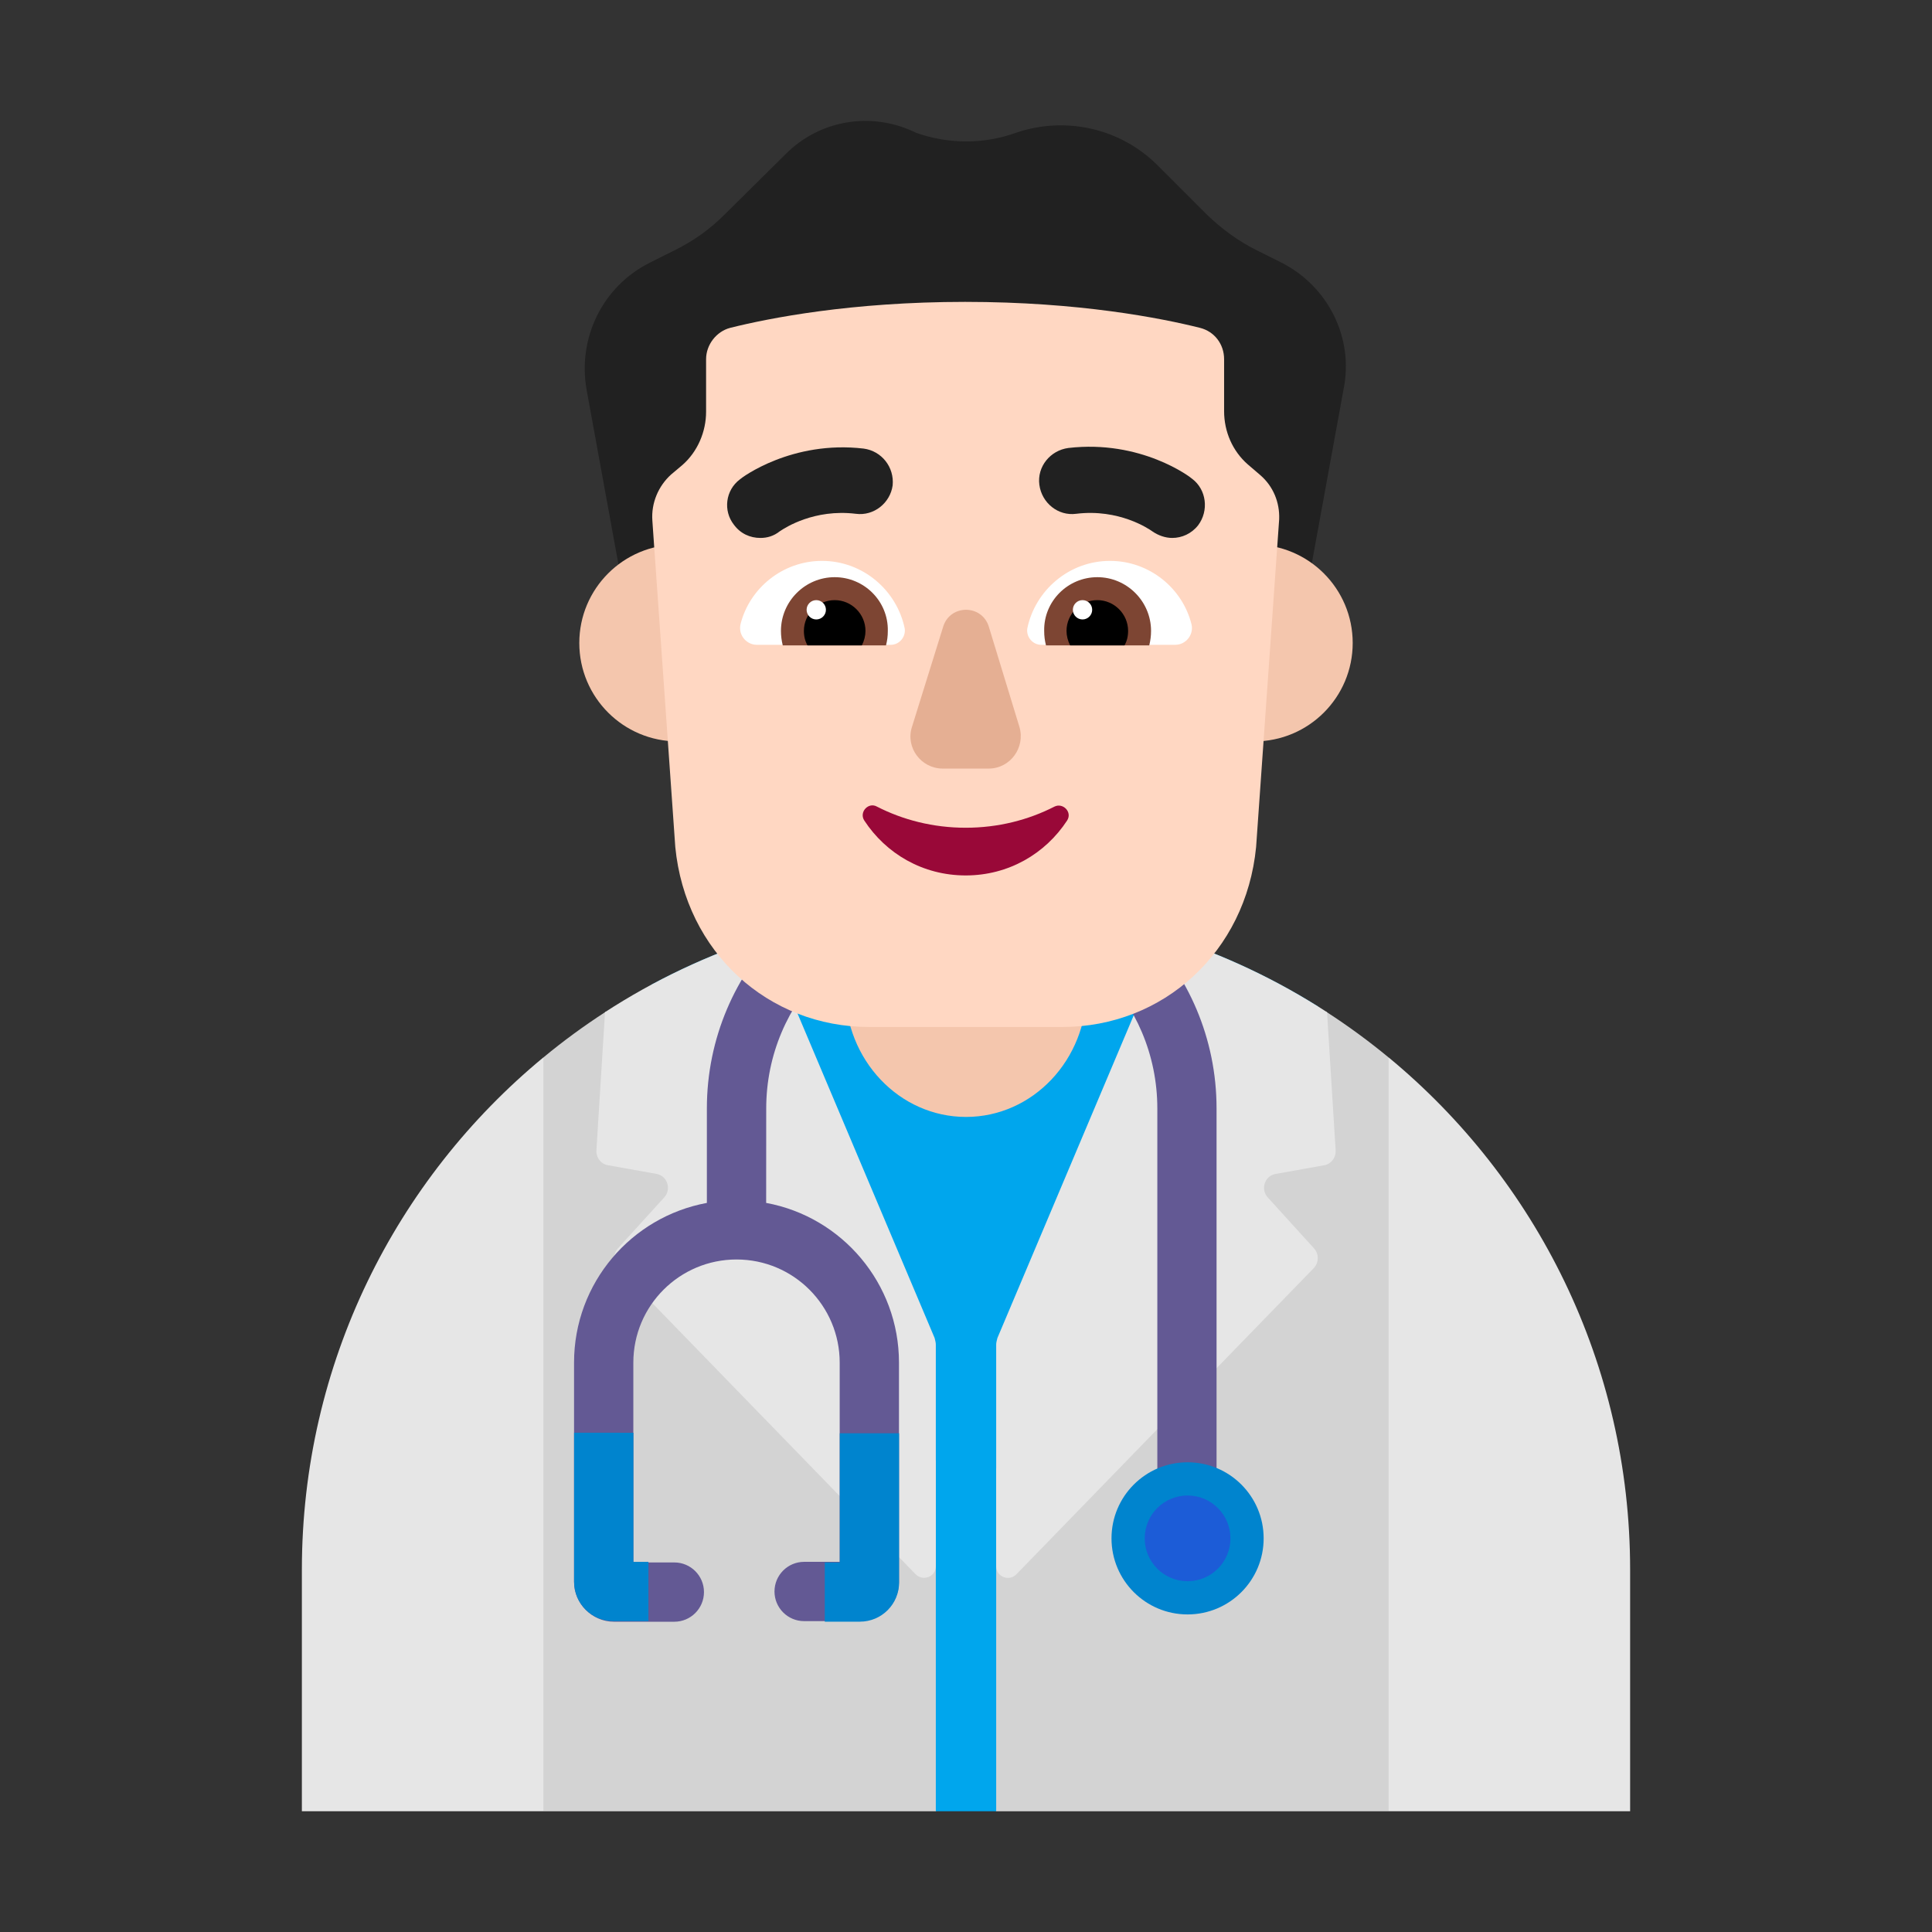 <svg enable-background="new 0 0 128 128" viewBox="0 0 32 32" xmlns="http://www.w3.org/2000/svg"><rect x="0" y="0" width="32" height="32" fill="#333333" stroke="none"/><path d="m21.225 4.35-.42-.21c-.3-.15-.57-.35-.81-.58l-.82-.82c-.62-.62-1.53-.82-2.35-.54-.53.19-1.11.19-1.65 0-.73-.36-1.6-.22-2.17.36l-1.01 1c-.24.24-.51.43-.81.58l-.42.21c-.78.39-1.2 1.24-1.05 2.1l.56 3.07c.06.31.63.54.63.54l10.18-.01s.56-.24.61-.54l.56-3.07c.17-.85-.26-1.7-1.03-2.09z" fill="#212121"/><path d="m16 16-5.972.761c-.358.232-.701.483-1.028.754l-1 6.486 1 6h6.5l.5-.5.5.5h6.5l1-6-1-6.486c-.328-.271-.673-.524-1.032-.756z" fill="#d3d3d3"/><path d="m15.5 30h1v-5.67l5.334-7.657c-1.691-1.06-3.691-1.673-5.834-1.673-1.887 0-3.663.475-5.215 1.312l4.715 7.887z" fill="#00a6ed"/><g fill="#e6e6e6"><path d="m10.871 19.443-.8-.143c-.122-.02-.203-.133-.192-.256l.142-2.28c.815-.529 1.705-.953 2.65-1.252l2.809 6.649.005.02c.008.032.015.058.015.092v3.669c0 .174-.213.255-.334.133l-4.923-5.069c-.091-.092-.091-.235-.01-.327l.77-.848c.122-.133.051-.358-.132-.388z"/><path d="m19.329 15.513-2.809 6.649-.005.02c-.008.031-.015.058-.015.092v3.669c0 .174.213.256.334.133l4.923-5.069c.091-.092.091-.235.01-.327l-.77-.848c-.122-.133-.051-.358.132-.388l.8-.143c.122-.02.203-.133.193-.256l-.142-2.28c-.815-.529-1.705-.953-2.65-1.252z"/><path d="m23 17.514v12.486h4v-4c0-3.416-1.557-6.468-4-8.486z"/><path d="m9 30v-12.486c-2.443 2.018-4 5.07-4 8.486v4z"/></g><path d="m12.691 18.36c0-1.789 1.45-3.239 3.239-3.239 1.789 0 3.239 1.45 3.239 3.239v7.12h.981v-7.12c0-2.331-1.89-4.221-4.221-4.221-2.331 0-4.221 1.89-4.221 4.221v1.564c-1.248.23-2.2 1.322-2.2 2.646v3.63c0 .361.3.661.661.661h1c.271 0 .491-.22.491-.491 0-.271-.22-.491-.491-.491h-.679v-3.309c0-.948.769-1.709 1.709-1.709.948 0 1.709.769 1.709 1.709v3.299h-.589c-.271 0-.491.22-.491.491 0 .271.22.491.491.491h.92c.361 0 .651-.29.651-.651v-3.63c0-1.313-.944-2.415-2.2-2.646z" fill="#635994"/><path d="m9.509 23.73v2.47c0 .361.29.651.651.651h.58v-.981h-.249v-2.139z" fill="#0084ce"/><path d="m14.891 26.21v-2.47h-.981v2.139h-.249v.981h.58c.361 0 .651-.29.651-.651z" fill="#0084ce"/><path d="m19.67 26.74c.696 0 1.26-.564 1.26-1.26s-.564-1.26-1.26-1.26c-.696 0-1.26.564-1.26 1.26s.564 1.26 1.26 1.26z" fill="#0084ce"/><path d="m19.67 26.19c.392 0 .71-.318.71-.71s-.318-.71-.71-.71c-.392 0-.71.318-.71.71s.318.71.71.71z" fill="#1c5cd7"/><path d="m12.855 10.65c0 .9-.73 1.63-1.63 1.63-.9 0-1.63-.73-1.63-1.63s.73-1.63 1.63-1.63c.9 0 1.63.73 1.63 1.63z" fill="#f4c6ad"/><path d="m22.405 10.65c0 .9-.73 1.63-1.63 1.63s-1.63-.73-1.63-1.63.73-1.63 1.63-1.63 1.63.73 1.63 1.63z" fill="#f4c6ad"/><path d="m16 18.5c-1.105 0-2-.945-2-2.112v-1.388h4v1.388c0 1.167-.895 2.112-2 2.112z" fill="#f4c6ad"/><path d="m10.824 8.894c-.007-.096-.013-.188-.019-.274-.02-.29.1-.57.31-.76l.19-.16c.25-.22.39-.55.39-.88v-.87c0-.24.17-.46.4-.52.64-.16 2-.43 3.89-.43s3.25.27 3.89.43c.24.06.4.27.4.52v.86c0 .34.14.66.39.88l.21.18c.213.184.323.451.312.731l-.382 5.429c-.17 1.74-1.54 2.98-3.21 2.98h-3.2c-1.67 0-3.04-1.24-3.21-2.98z" fill="#ffd7c2"/><path d="m19.085 8.8c.1.07.22.11.33.11.16 0 .32-.07.43-.21.18-.24.14-.59-.1-.77-.03-.03-.85-.65-2.05-.51-.3.04-.52.31-.48.61s.31.52.61.48c.709-.087 1.201.249 1.256.287.002.001.004.003.004.003z" fill="#212121"/><path d="m12.155 8.69c.11.15.27.22.44.22.11 0 .22-.03.32-.11 0 0 .005-.003.011-.007.079-.052.56-.367 1.249-.283.3.04.57-.18.61-.47.03-.3-.18-.57-.48-.61-1.19-.14-2.02.48-2.05.51-.24.18-.28.52-.1.75z" fill="#212121"/><path d="m12.265 10.34c.15-.6.7-1.05 1.35-1.05.68 0 1.24.49 1.37 1.12.02.14-.09.27-.23.27h-2.22c-.17 0-.31-.16-.27-.34z" fill="#fff"/><path d="m19.735 10.34c-.15-.6-.7-1.05-1.35-1.05-.68 0-1.24.49-1.37 1.12-.02.14.09.27.23.27h2.22c.18 0 .31-.17.27-.34z" fill="#fff"/><path d="m12.935 10.45c0-.49.4-.89.89-.89s.89.4.88.89c0 .09-.01.16-.03.24h-1.71c-.02-.08-.03-.16-.03-.24z" fill="#7d4533"/><path d="m19.065 10.45c0-.49-.4-.89-.89-.89s-.89.4-.88.89c0 .09.01.16.03.24h1.71c.02-.08.03-.16.03-.24z" fill="#7d4533"/><path d="m13.825 9.94c.28 0 .51.23.51.51 0 .08-.02.16-.06.24h-.9c-.04-.07-.06-.15-.06-.24 0-.28.23-.51.51-.51z"/><path d="m18.175 9.94c-.28 0-.51.23-.51.51 0 .08.02.16.06.24h.9c.04-.07.06-.15.06-.24 0-.28-.23-.51-.51-.51z"/><path d="m13.68 10.1c0 .088-.072.16-.16.16s-.16-.072-.16-.16c0-.088.072-.16.16-.16s.16.072.16.16z" fill="#fff"/><path d="m18.09 10.1c0 .088-.072.16-.16.16-.088 0-.16-.072-.16-.16 0-.088.072-.16.16-.16.088 0 .16.072.16.16z" fill="#fff"/><path d="m15.625 10.37-.52 1.67c-.11.34.15.69.51.69h.76c.36 0 .61-.35.51-.69l-.51-1.67c-.12-.36-.63-.36-.75 0z" fill="#e5af93"/><path d="m15.995 13.71c-.54 0-1.04-.13-1.47-.35-.14-.08-.3.09-.21.23.36.55.97.91 1.68.91s1.32-.36 1.68-.91c.09-.14-.07-.3-.21-.23-.43.22-.93.35-1.47.35z" fill="#990838"/></svg>